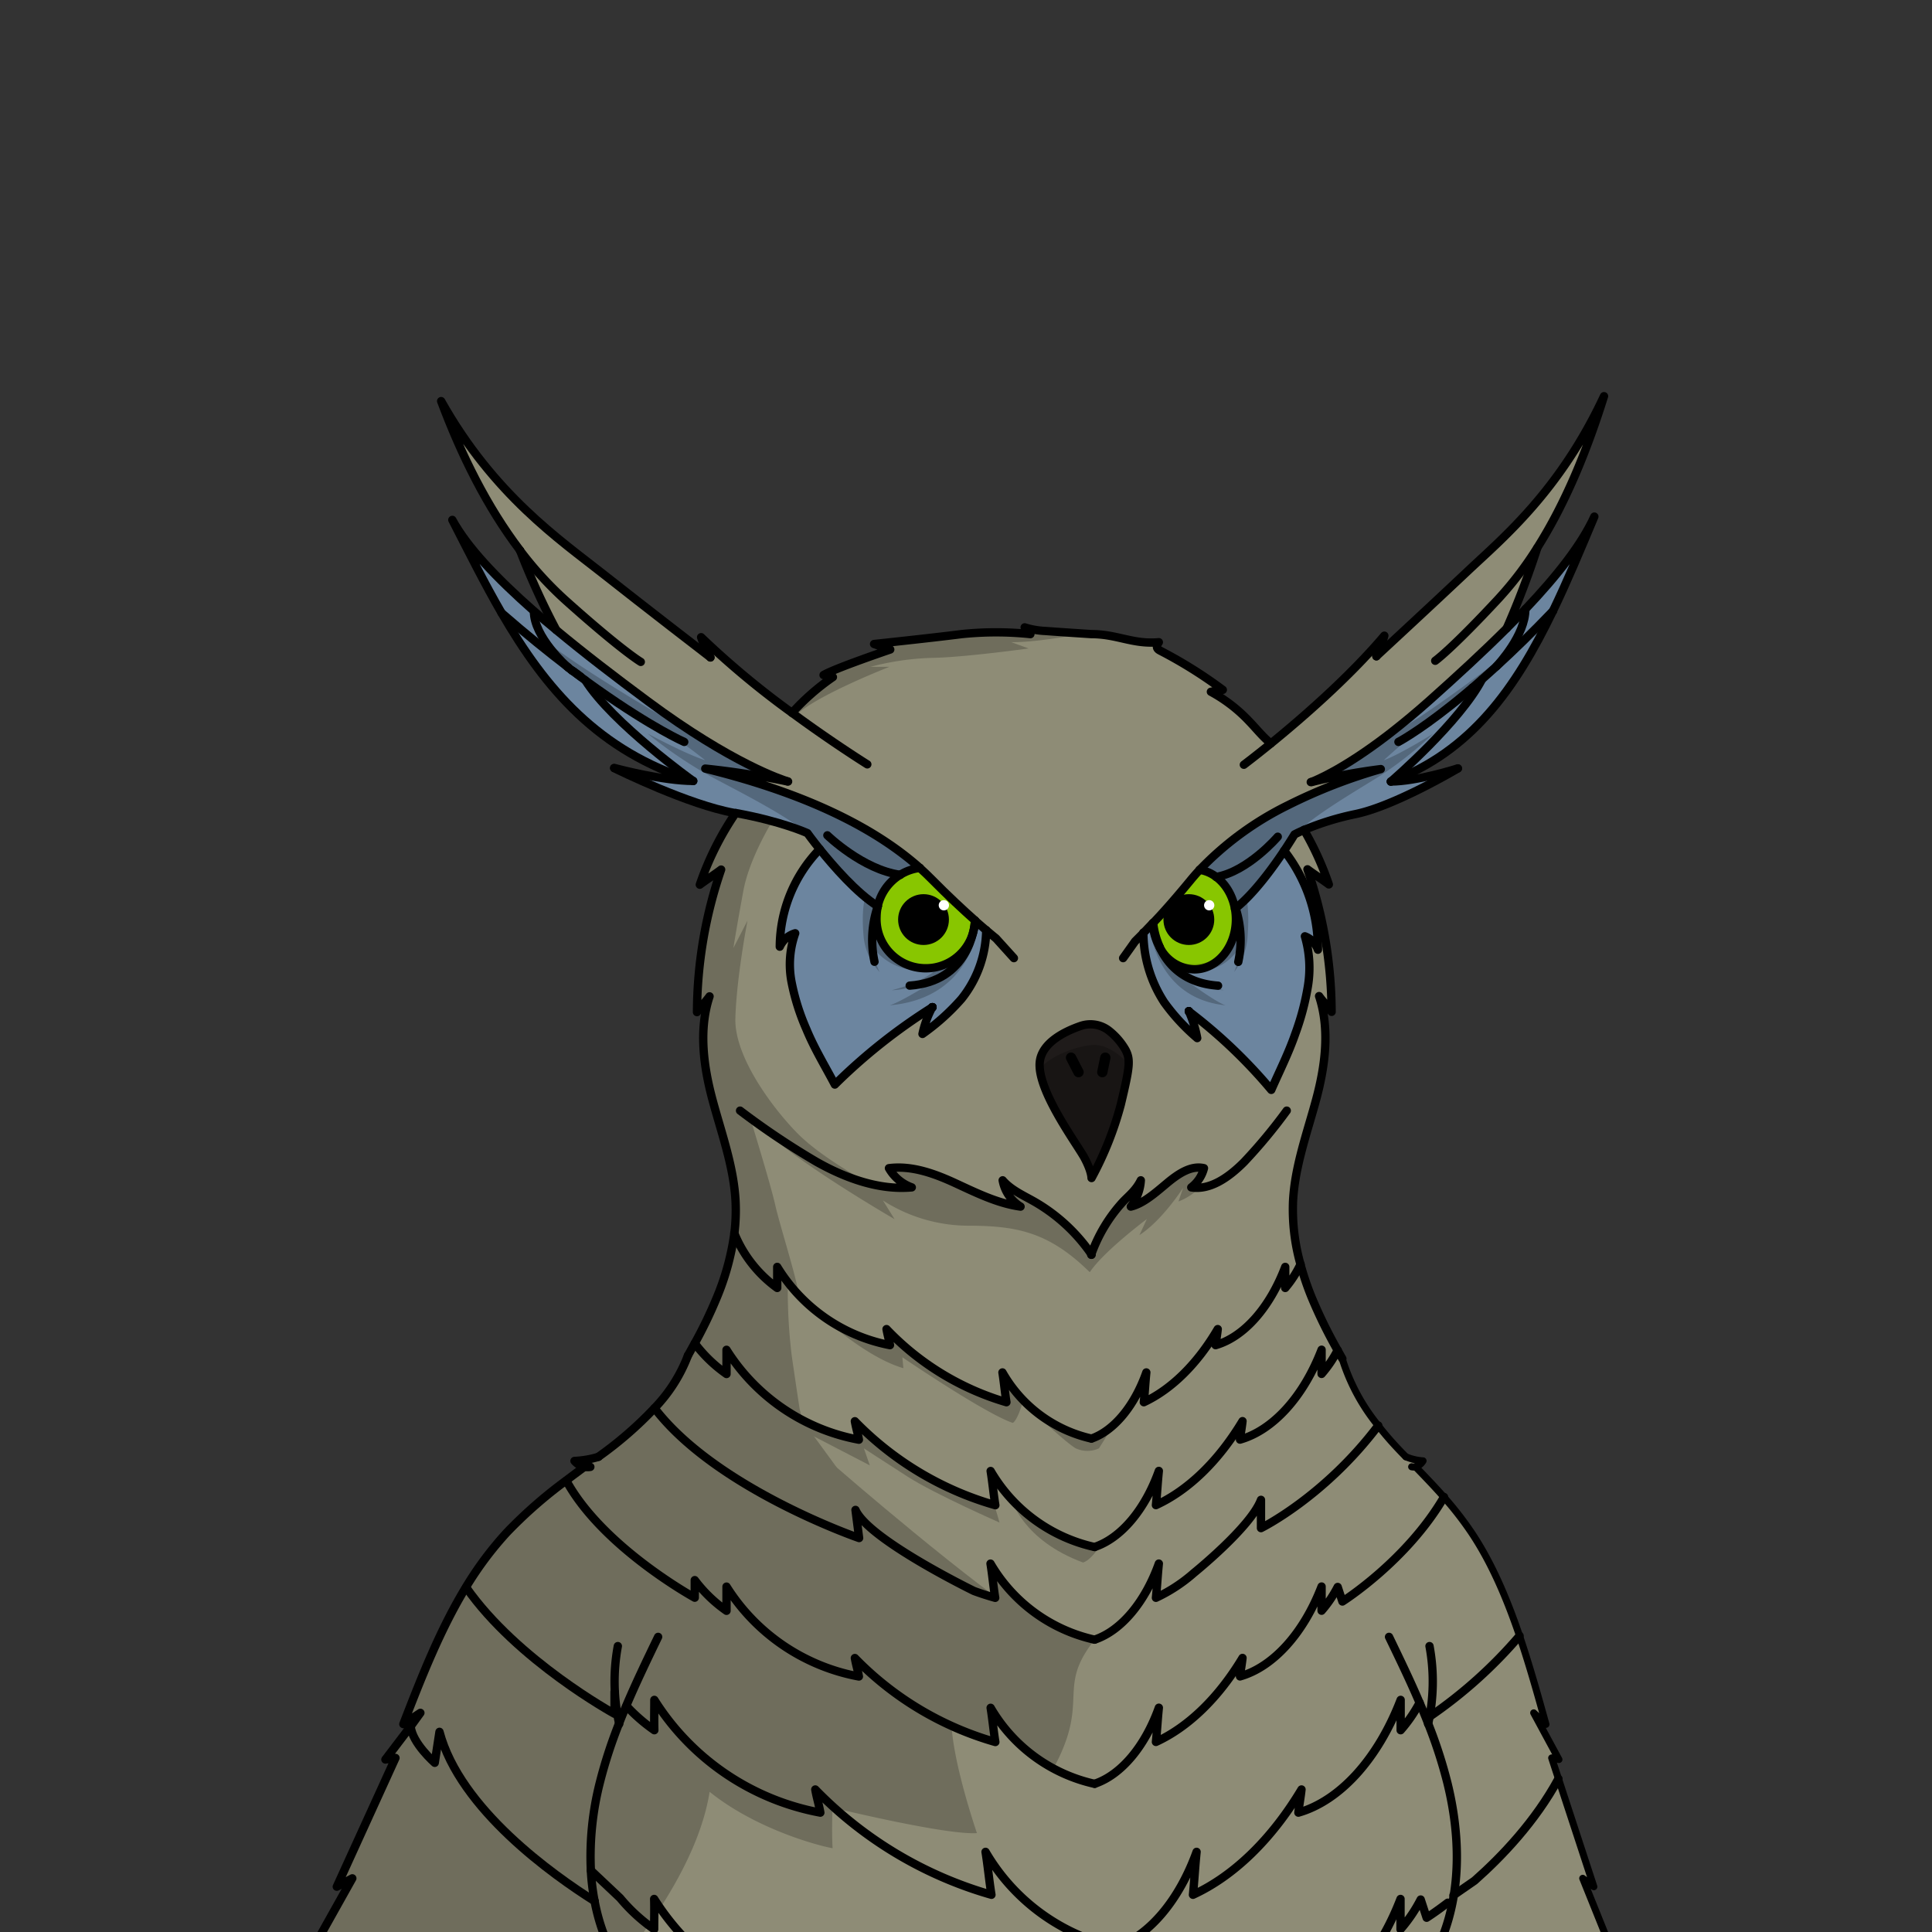 <svg xmlns="http://www.w3.org/2000/svg" viewBox="0 0 432 432">
  <rect x="0" y="0" width="432" height="432" fill="#333333" stroke="none"/>
  <defs>
    <style>.GUNDAN_OWL_BODY_GUNDAN_OWL_BODY_57_cls-1{isolation:isolate;}.GUNDAN_OWL_BODY_GUNDAN_OWL_BODY_57_cls-2{fill:#88c600;}.GUNDAN_OWL_BODY_GUNDAN_OWL_BODY_57_cls-3{fill:#fff;}.GUNDAN_OWL_BODY_GUNDAN_OWL_BODY_57_cls-4{fill:#1f1b1a;}.GUNDAN_OWL_BODY_GUNDAN_OWL_BODY_57_cls-5{fill:#8e8c76;}.GUNDAN_OWL_BODY_GUNDAN_OWL_BODY_57_cls-6{fill:#6c859f;}.GUNDAN_OWL_BODY_GUNDAN_OWL_BODY_57_cls-7,.GUNDAN_OWL_BODY_GUNDAN_OWL_BODY_57_cls-8,.GUNDAN_OWL_BODY_GUNDAN_OWL_BODY_57_cls-9{fill:none;stroke:#000;stroke-linecap:round;stroke-linejoin:round;}.GUNDAN_OWL_BODY_GUNDAN_OWL_BODY_57_cls-7{stroke-width:1.86px;}.GUNDAN_OWL_BODY_GUNDAN_OWL_BODY_57_cls-8{stroke-width:2.31px;}.GUNDAN_OWL_BODY_GUNDAN_OWL_BODY_57_cls-9{stroke-width:1.57px;}.GUNDAN_OWL_BODY_GUNDAN_OWL_BODY_57_cls-10{opacity:0.22;mix-blend-mode:multiply;}</style>
  </defs>
  <g class="GUNDAN_OWL_BODY_GUNDAN_OWL_BODY_57_cls-1">
    <g id="body">
      <path class="GUNDAN_OWL_BODY_GUNDAN_OWL_BODY_57_cls-2" d="M208.26,196.54c-.8-.81-1.66-1.63-2.59-2.47h0a10.68,10.68,0,0,0-4.38,1.54h0a11.09,11.09,0,0,0-5,7A11.35,11.35,0,0,0,196,205a11,11,0,0,0,22,.84h0C215.46,203.54,212,200.37,208.26,196.54Z" />
      <path class="GUNDAN_OWL_BODY_GUNDAN_OWL_BODY_57_cls-2" d="M276.14,203.2c-.83-4.58-4-8.12-7.93-8.71-.79.85-1.52,1.69-2.19,2.51-3.2,3.89-6.08,7.1-8.26,9.42.35,5.78,4.38,10.34,9.28,10.34,5.14,0,9.31-5,9.31-11.18A13.25,13.25,0,0,0,276.14,203.2Z" />
      <circle cx="206.5" cy="205.62" r="5.68" />
      <circle class="GUNDAN_OWL_BODY_GUNDAN_OWL_BODY_57_cls-3" cx="211.05" cy="202.42" r="1.15" />
      <circle cx="265.83" cy="205.62" r="5.68" />
      <circle class="GUNDAN_OWL_BODY_GUNDAN_OWL_BODY_57_cls-3" cx="270.38" cy="202.42" r="1.15" />
      <path class="GUNDAN_OWL_BODY_GUNDAN_OWL_BODY_57_cls-4" d="M251.69,234.78c1.14,2.24,1,3.82-1.08,12.21A74.38,74.38,0,0,1,244,263.41s0-1.45-1.57-4.48-10.66-15.15-10-21.5c.48-4.4,5.82-6.89,9.06-8a6.72,6.72,0,0,1,6.36,1A14.85,14.85,0,0,1,251.69,234.78Z" />
      <path class="GUNDAN_OWL_BODY_GUNDAN_OWL_BODY_57_cls-5" d="M353.9,420l2.49,1.87-7.92-24.17c-.5-1.54-1-3.08-1.51-4.62l1.62.35c-1.89-3.48-3.76-7-5.64-10.43l2.74,2.51c-1.84-6.63-3.72-13.33-5.9-19.77-2.85-8.38-6.22-16.32-10.74-23.09a75.88,75.88,0,0,0-6.17-7.94c-2.06-2.34-4.2-4.56-6.34-6.77a2.86,2.86,0,0,0,1.68-1.33,11.7,11.7,0,0,1-3.86-.92h0c-1-1-2.12-2.18-3.31-3.51-.94-1.06-1.91-2.21-2.87-3.46a44.4,44.4,0,0,1-7.8-14.22q-.12-.37-.21-.75c-.36-.62-.71-1.24-1.06-1.87a108.59,108.59,0,0,1-5.71-11.61,63,63,0,0,1-2.59-7.6h0a45.24,45.24,0,0,1-1.67-14c.38-7.8,3.12-15.25,5.16-22.79s3.12-15.77.67-23.18c.93,1.28,1.87,2.23,2.8,3.52a99.11,99.11,0,0,0-5.4-31.87c1.6,1.2,3.18,2.18,4.78,3.38a66.77,66.77,0,0,0-5.56-12.2c-1.4.6-2.12,1-2.12,1s-.89,1.49-2.31,3.63a35.57,35.57,0,0,1,7.55,22.14,5,5,0,0,0-2.91-3,25.21,25.21,0,0,1,.68,11.11,58.15,58.15,0,0,1-2.84,10.72c-1.51,4.35-3.53,8.34-5.36,12.51a113.64,113.64,0,0,0-18.42-17.54,26.57,26.57,0,0,1,1.86,6,45.15,45.15,0,0,1-7.38-8,28.77,28.77,0,0,1-4.66-15.58h0c.59-.6,1.3-1.34,2.1-2.2,0,0,0,0,0,0h0c2.18-2.31,5-5.51,8.22-9.37.67-.82,1.4-1.66,2.19-2.51A70.15,70.15,0,0,1,288,180.05a119.57,119.57,0,0,1,20.79-8.12,129.49,129.49,0,0,0-15.51,2.91c1-.39,7-2.82,17.06-10.48l1-.78c2.52-2,5.29-4.25,8.27-6.91,6.15-5.48,12.05-10.91,17.32-16.17a190.55,190.55,0,0,0,6.85-18v0c6.26-9.88,11.1-21.64,14.92-33.88-9.94,21.29-22.55,31.58-30.52,39.15s-20,18.65-20.38,19a25.16,25.16,0,0,0,1.77-4.61c-8,9.45-18.73,18.7-25.35,24.09a10.41,10.41,0,0,1-.81-.68c-1.44-1.3-2.67-2.82-4-4.22a34.08,34.08,0,0,0-8.6-6.64l2.66-.43a101,101,0,0,0-13.95-8.73c-.94-.47-1-1-.35-1.92-5.77.54-9.29-1.81-15.09-1.81,0,0-7.11-.46-10.25-.7a18,18,0,0,1-4.66-.81l1.28,1.51a74.15,74.15,0,0,0-15.38,0c-7.34.93-19.57,2.21-19.57,2.21l3.61,1.29s-12.35,4.19-14.91,5.71l2.09.46a51.89,51.89,0,0,0-9.13,8,190.59,190.59,0,0,1-20.34-16.92,23.81,23.81,0,0,0,2.08,4.53c-.45-.34-14.82-11.41-24.1-18.74-9.44-7.46-24.35-17.6-36.12-38.57,4.51,12.06,10.25,23.64,17.65,33.38a0,0,0,0,0,0,0,166.4,166.4,0,0,0,8.1,17.78c6.23,5.18,13.21,10.53,20.5,15.93,18.87,14,30.23,17.61,31.25,17.92a180,180,0,0,0-18.44-2.89c25.18,6.19,39.49,14.65,48,22.23h0c.93.84,1.79,1.66,2.59,2.47,3.78,3.83,7.2,7,9.77,9.28h0l2.49,2.16h0A25.17,25.17,0,0,1,215,223.35a49.41,49.41,0,0,1-8.73,7.84,22.83,22.83,0,0,1,2.2-6,127.24,127.24,0,0,0-21.8,17.28c-2.16-4.11-4.55-8-6.34-12.33A49.92,49.92,0,0,1,177,219.62a20.85,20.85,0,0,1,.81-10.94,5.51,5.51,0,0,0-3.45,3,31.53,31.53,0,0,1,8.94-21.81c-1.69-2.1-2.74-3.57-2.74-3.57s-5.75-2.65-16.11-4.51a66.67,66.67,0,0,0-8,16c1.6-1.2,3.18-2.18,4.77-3.38a99.38,99.38,0,0,0-5.4,31.87c.93-1.29,1.87-2.24,2.81-3.52-2.46,7.41-1.37,15.64.67,23.18s4.78,15,5.15,22.79a42.32,42.32,0,0,1-.27,7,57.33,57.33,0,0,1-4,14.55,99,99,0,0,1-4.86,10.06c-.5.92-1,1.83-1.53,2.74a34.66,34.66,0,0,1-7.47,11.75,83.87,83.87,0,0,1-12.53,10.87h0a21.73,21.73,0,0,1-5.37.92,4,4,0,0,0,2.33,1.33c-1.38,1-2.77,2-4.14,3.1a101.82,101.82,0,0,0-13.26,11.61,76.21,76.21,0,0,0-9.15,12.24c-5.8,9.52-10,20.16-14,30.62L94,383,91.83,386l-5.65,7.51,2.25-.35q-6.56,14.38-13.12,28.79L78.78,420,63.66,447H135c.31-1.32.59-2.64.86-4,0,1.32,0,2.64,0,4h46.93c-.18-.73-.36-1.48-.51-2.36.78.8,1.58,1.59,2.39,2.36H289.52c.5-.77,1-1.56,1.47-2.36-.1.88-.2,1.63-.32,2.36h74.09ZM232.5,237.43c.48-4.4,5.82-6.89,9.06-8a6.72,6.72,0,0,1,6.36,1,14.85,14.85,0,0,1,3.77,4.35c1.14,2.24,1,3.82-1.08,12.21A74.38,74.38,0,0,1,244,263.41s0-1.45-1.57-4.48S231.8,243.78,232.5,237.43Z" />
      <path class="GUNDAN_OWL_BODY_GUNDAN_OWL_BODY_57_cls-6" d="M341.11,136.18h0c-1.35,1.42-2.76,2.86-4.21,4.31-5.27,5.26-11.17,10.69-17.32,16.17-3,2.66-5.75,4.94-8.27,6.91l-1,.78c-10,7.66-16.06,10.09-17.06,10.48a129.49,129.49,0,0,1,15.51-2.91A119.57,119.57,0,0,0,288,180.05a70.15,70.15,0,0,0-19.75,14.44c3.93.59,7.1,4.13,7.93,8.71a13.25,13.25,0,0,1,.21,2.38c0,6.17-4.17,11.18-9.31,11.18a9,9,0,0,1-7.68-4.85l0-.07,0,0a12.58,12.58,0,0,1-1.55-5.39c-.8.86-1.51,1.6-2.1,2.2h0a28.77,28.77,0,0,0,4.66,15.58,45.15,45.15,0,0,0,7.38,8,26.57,26.57,0,0,0-1.86-6,113.64,113.64,0,0,1,18.42,17.54c1.83-4.17,3.85-8.16,5.36-12.51a58.15,58.15,0,0,0,2.84-10.72,25.21,25.21,0,0,0-.68-11.11,5,5,0,0,1,2.91,3,35.57,35.57,0,0,0-7.55-22.14c1.42-2.14,2.31-3.63,2.31-3.63s.72-.4,2.12-1A62.11,62.11,0,0,1,303.24,182c8.72-1.86,22.31-9.91,22.73-10.16-.41.12-9.28,2.94-15,2.94h0C329,168,338.9,153.92,347.24,136.62h0c3.2-6.64,6.17-13.75,9.25-21.1C353.68,121.73,348.17,128.74,341.11,136.18ZM265.8,226.11s0,0,0,0l0,0Z" />
      <path class="GUNDAN_OWL_BODY_GUNDAN_OWL_BODY_57_cls-6" d="M218,206a11,11,0,0,1-22-1,11.67,11.67,0,0,1,.24-2.31.06.06,0,0,1,0,0,11.09,11.09,0,0,1,5-7h0a10.68,10.68,0,0,1,4.38-1.54c-8.47-7.58-22.78-16-48-22.23a180,180,0,0,1,18.44,2.89c-1-.31-12.38-3.93-31.25-17.92-7.29-5.4-14.27-10.75-20.5-15.93-1.72-1.43-3.39-2.85-5-4.25-8.35-7.33-14.88-14.24-18.22-20.36,3.66,7.23,7.16,14.24,11,20.78C122,154.09,133.8,168,155,174.64c-6.61,0-16.89-2.7-17.66-2.9,1,.48,16.71,8.2,26.86,10l.2,0c10.36,1.86,16.11,4.51,16.11,4.51s1.05,1.47,2.74,3.57a31.53,31.53,0,0,0-8.94,21.81,5.51,5.51,0,0,1,3.45-3,20.85,20.85,0,0,0-.81,10.94,49.92,49.92,0,0,0,3.36,10.56c1.79,4.29,4.18,8.22,6.34,12.33a127.24,127.24,0,0,1,21.8-17.28,22.83,22.83,0,0,0-2.2,6,49.41,49.41,0,0,0,8.73-7.84A25.17,25.17,0,0,0,220.52,208h0L218,205.83S218,205.88,218,206Z" />
      <path class="GUNDAN_OWL_BODY_GUNDAN_OWL_BODY_57_cls-7" d="M177.11,159.4a51.89,51.89,0,0,1,9.13-8l-2.09-.46c2.56-1.52,14.91-5.71,14.91-5.71L195.45,144s12.23-1.28,19.57-2.21a74.15,74.15,0,0,1,15.38,0l-1.28-1.51a18,18,0,0,0,4.66.81c3.14.24,10.25.7,10.25.7,5.8,0,9.32,2.35,15.09,1.81-.63.95-.59,1.45.35,1.92a101,101,0,0,1,13.95,8.73l-2.66.43a34.08,34.08,0,0,1,8.6,6.64c1.35,1.4,2.58,2.92,4,4.22a10.41,10.41,0,0,0,.81.68" />
      <path class="GUNDAN_OWL_BODY_GUNDAN_OWL_BODY_57_cls-7" d="M153.82,303.11c.52-.91,1-1.82,1.53-2.74a99,99,0,0,0,4.86-10.06,57.33,57.33,0,0,0,4-14.55,42.32,42.32,0,0,0,.27-7c-.37-7.8-3.12-15.25-5.15-22.79s-3.13-15.77-.67-23.18c-.94,1.28-1.88,2.23-2.81,3.52a99.38,99.38,0,0,1,5.4-31.87c-1.59,1.2-3.17,2.18-4.77,3.38a66.67,66.67,0,0,1,8-16" />
      <path class="GUNDAN_OWL_BODY_GUNDAN_OWL_BODY_57_cls-7" d="M290.79,282.7a45.24,45.24,0,0,1-1.67-14c.38-7.8,3.12-15.25,5.16-22.79s3.12-15.77.67-23.18c.93,1.28,1.87,2.23,2.8,3.52a99.11,99.11,0,0,0-5.4-31.87c1.6,1.2,3.18,2.18,4.78,3.38a66.77,66.77,0,0,0-5.56-12.2" />
      <path class="GUNDAN_OWL_BODY_GUNDAN_OWL_BODY_57_cls-7" d="M300.15,303.79c-.36-.62-.71-1.24-1.06-1.87a108.59,108.59,0,0,1-5.71-11.61,63,63,0,0,1-2.59-7.6" />
      <path class="GUNDAN_OWL_BODY_GUNDAN_OWL_BODY_57_cls-7" d="M116.29,123.1a79.4,79.4,0,0,0,10.21,11.17C139.09,145.54,143.28,148,143.28,148" />
      <path class="GUNDAN_OWL_BODY_GUNDAN_OWL_BODY_57_cls-7" d="M158.86,147h0c-.45-.34-14.82-11.41-24.1-18.74-9.44-7.46-24.35-17.6-36.12-38.57,4.51,12.06,10.25,23.64,17.65,33.38" />
      <path class="GUNDAN_OWL_BODY_GUNDAN_OWL_BODY_57_cls-7" d="M193.93,170.91s-7.58-4.72-16.82-11.51a190.59,190.59,0,0,1-20.34-16.92,23.81,23.81,0,0,0,2.08,4.53" />
      <path class="GUNDAN_OWL_BODY_GUNDAN_OWL_BODY_57_cls-7" d="M116.28,123.08a0,0,0,0,0,0,0,166.4,166.4,0,0,0,8.1,17.78" />
      <path class="GUNDAN_OWL_BODY_GUNDAN_OWL_BODY_57_cls-7" d="M196.28,202.64c-4.78-3-9.95-9-13-12.78-1.69-2.1-2.74-3.57-2.74-3.57s-5.75-2.65-16.11-4.51l-.2,0c-10.15-1.8-25.89-9.52-26.86-10" />
      <path class="GUNDAN_OWL_BODY_GUNDAN_OWL_BODY_57_cls-7" d="M137.31,171.72h.05c.77.2,11,2.9,17.66,2.9-21.22-6.66-33-20.55-42.88-37.59-3.79-6.54-7.29-13.55-11-20.78,3.34,6.12,9.87,13,18.22,20.36,1.59,1.4,3.26,2.82,5,4.25,6.23,5.18,13.21,10.53,20.5,15.93,18.87,14,30.23,17.61,31.25,17.92" />
      <path class="GUNDAN_OWL_BODY_GUNDAN_OWL_BODY_57_cls-7" d="M220.52,208c1.39,1.18,2.19,1.82,2.19,1.82l4,4.42" />
      <path class="GUNDAN_OWL_BODY_GUNDAN_OWL_BODY_57_cls-7" d="M218,205.83l2.49,2.16" />
      <path class="GUNDAN_OWL_BODY_GUNDAN_OWL_BODY_57_cls-7" d="M205.67,194.07c.93.84,1.79,1.66,2.59,2.47,3.78,3.83,7.2,7,9.77,9.28" />
      <path class="GUNDAN_OWL_BODY_GUNDAN_OWL_BODY_57_cls-7" d="M176.22,174.75h-.08a180,180,0,0,0-18.44-2.89c25.18,6.19,39.49,14.65,48,22.23" />
      <path class="GUNDAN_OWL_BODY_GUNDAN_OWL_BODY_57_cls-7" d="M127.1,149.26c-4.48-3.41-9.49-7.45-14.95-12.21" />
      <path class="GUNDAN_OWL_BODY_GUNDAN_OWL_BODY_57_cls-7" d="M128,150a2.07,2.07,0,0,1-.25-.19" />
      <path class="GUNDAN_OWL_BODY_GUNDAN_OWL_BODY_57_cls-7" d="M128.91,150.62l-.69-.51" />
      <path class="GUNDAN_OWL_BODY_GUNDAN_OWL_BODY_57_cls-7" d="M129.85,151.32c-.22-.15-.44-.32-.66-.49" />
      <path class="GUNDAN_OWL_BODY_GUNDAN_OWL_BODY_57_cls-7" d="M153,165.9S146,162.84,133.49,154h0l-2.58-1.85" />
      <path class="GUNDAN_OWL_BODY_GUNDAN_OWL_BODY_57_cls-7" d="M208.47,225.23a127.24,127.24,0,0,0-21.8,17.28c-2.16-4.11-4.55-8-6.34-12.33A49.92,49.92,0,0,1,177,219.62a20.85,20.85,0,0,1,.81-10.94,5.51,5.51,0,0,0-3.45,3,31.53,31.53,0,0,1,8.94-21.81" />
      <path class="GUNDAN_OWL_BODY_GUNDAN_OWL_BODY_57_cls-7" d="M208.49,225.21h0" />
      <path class="GUNDAN_OWL_BODY_GUNDAN_OWL_BODY_57_cls-7" d="M208.51,225.21s0,0,0,0S208.53,225.22,208.51,225.21Z" />
      <path class="GUNDAN_OWL_BODY_GUNDAN_OWL_BODY_57_cls-7" d="M208.51,225.21h0" />
      <path class="GUNDAN_OWL_BODY_GUNDAN_OWL_BODY_57_cls-7" d="M208.47,225.22s0,0,0,0" />
      <line class="GUNDAN_OWL_BODY_GUNDAN_OWL_BODY_57_cls-7" x1="208.47" y1="225.22" x2="208.47" y2="225.23" />
      <path class="GUNDAN_OWL_BODY_GUNDAN_OWL_BODY_57_cls-7" d="M220.52,208h0A25.17,25.17,0,0,1,215,223.35a49.41,49.41,0,0,1-8.73,7.84,22.83,22.83,0,0,1,2.2-6" />
      <line class="GUNDAN_OWL_BODY_GUNDAN_OWL_BODY_57_cls-7" x1="218.03" y1="205.83" x2="218.03" y2="205.82" />
      <path class="GUNDAN_OWL_BODY_GUNDAN_OWL_BODY_57_cls-7" d="M196.27,202.68A11.67,11.67,0,0,0,196,205a11,11,0,0,0,22,1" />
      <path class="GUNDAN_OWL_BODY_GUNDAN_OWL_BODY_57_cls-7" d="M201.27,195.61a11.09,11.09,0,0,0-5,7" />
      <path class="GUNDAN_OWL_BODY_GUNDAN_OWL_BODY_57_cls-7" d="M205.67,194.07h0a10.68,10.68,0,0,0-4.38,1.54" />
      <path class="GUNDAN_OWL_BODY_GUNDAN_OWL_BODY_57_cls-7" d="M155,174.64s-18.18-13-24.12-22.53c0,0,0,0,0,0l-.67-.49-.37-.28-.66-.49-.28-.21-.69-.51L128,150l-.25-.19-.67-.5,0,0c-.46-.4-7.75-6.92-7.69-12.63" />
      <path class="GUNDAN_OWL_BODY_GUNDAN_OWL_BODY_57_cls-7" d="M185,186.78s7.9,7.68,16.31,8.83h0" />
      <path class="GUNDAN_OWL_BODY_GUNDAN_OWL_BODY_57_cls-7" d="M307.76,146.74h0c.41-.38,12.54-11.6,20.38-19s20.58-17.86,30.52-39.15c-3.82,12.24-8.66,24-14.92,33.88a77.14,77.14,0,0,1-8.64,11.36c-10.63,11.44-14.18,13.92-14.18,13.92" />
      <path class="GUNDAN_OWL_BODY_GUNDAN_OWL_BODY_57_cls-7" d="M278.13,171s2.4-1.8,6.06-4.77c6.62-5.39,17.35-14.64,25.35-24.09a25.16,25.16,0,0,1-1.77,4.61" />
      <path class="GUNDAN_OWL_BODY_GUNDAN_OWL_BODY_57_cls-7" d="M336.9,140.5a190.55,190.55,0,0,0,6.85-18v0" />
      <path class="GUNDAN_OWL_BODY_GUNDAN_OWL_BODY_57_cls-7" d="M329.22,153.78h0" />
      <path class="GUNDAN_OWL_BODY_GUNDAN_OWL_BODY_57_cls-7" d="M276.14,203.2l.15-.12c4-3.13,8.28-9,10.85-12.86,1.42-2.14,2.31-3.63,2.31-3.63s.72-.4,2.12-1A62.11,62.11,0,0,1,303.24,182c8.72-1.86,22.31-9.91,22.73-10.16" />
      <path class="GUNDAN_OWL_BODY_GUNDAN_OWL_BODY_57_cls-7" d="M341.11,136.19c-1.35,1.42-2.76,2.86-4.21,4.31-5.27,5.26-11.17,10.69-17.32,16.17-3,2.66-5.75,4.94-8.27,6.91l-1,.78c-10,7.66-16.06,10.09-17.06,10.48" />
      <path class="GUNDAN_OWL_BODY_GUNDAN_OWL_BODY_57_cls-7" d="M347.25,136.61c3.2-6.64,6.17-13.75,9.25-21.1-2.82,6.22-8.33,13.23-15.39,20.67" />
      <path class="GUNDAN_OWL_BODY_GUNDAN_OWL_BODY_57_cls-7" d="M311,174.75C329,168,338.9,153.92,347.24,136.62" />
      <path class="GUNDAN_OWL_BODY_GUNDAN_OWL_BODY_57_cls-7" d="M326,171.81h0c-.41.12-9.28,2.94-15,2.94" />
      <path class="GUNDAN_OWL_BODY_GUNDAN_OWL_BODY_57_cls-7" d="M255.66,208.63c-1.18,1.2-1.85,1.85-1.85,1.85l-2.68,3.76" />
      <path class="GUNDAN_OWL_BODY_GUNDAN_OWL_BODY_57_cls-7" d="M257.8,206.38s0,0,0,0c-.8.86-1.51,1.6-2.1,2.2" />
      <path class="GUNDAN_OWL_BODY_GUNDAN_OWL_BODY_57_cls-7" d="M293.09,174.88h.07l.08,0a129.49,129.49,0,0,1,15.51-2.91A119.57,119.57,0,0,0,288,180.05a70.15,70.15,0,0,0-19.75,14.44c-.79.85-1.52,1.69-2.19,2.51-3.18,3.86-6,7.06-8.22,9.37" />
      <path class="GUNDAN_OWL_BODY_GUNDAN_OWL_BODY_57_cls-7" d="M334.61,149c3.79-3.46,8-7.56,12.63-12.38h0" />
      <path class="GUNDAN_OWL_BODY_GUNDAN_OWL_BODY_57_cls-7" d="M312.69,165.89l.6-.33c1.9-1.1,8.25-5,18.12-13.68" />
      <path class="GUNDAN_OWL_BODY_GUNDAN_OWL_BODY_57_cls-7" d="M265.84,226.12a26.57,26.57,0,0,1,1.86,6,45.15,45.15,0,0,1-7.38-8,28.77,28.77,0,0,1-4.66-15.58h0" />
      <path class="GUNDAN_OWL_BODY_GUNDAN_OWL_BODY_57_cls-7" d="M265.82,226.1s0,0,0,0" />
      <path class="GUNDAN_OWL_BODY_GUNDAN_OWL_BODY_57_cls-7" d="M265.82,226.1h0s0,0,0,0Z" />
      <path class="GUNDAN_OWL_BODY_GUNDAN_OWL_BODY_57_cls-7" d="M265.84,226.11h0" />
      <line class="GUNDAN_OWL_BODY_GUNDAN_OWL_BODY_57_cls-7" x1="265.84" y1="226.11" x2="265.84" y2="226.12" />
      <path class="GUNDAN_OWL_BODY_GUNDAN_OWL_BODY_57_cls-7" d="M287.14,190.22a35.57,35.57,0,0,1,7.55,22.14,5,5,0,0,0-2.91-3,25.21,25.21,0,0,1,.68,11.11,58.15,58.15,0,0,1-2.84,10.72c-1.51,4.35-3.53,8.34-5.36,12.51a113.64,113.64,0,0,0-18.42-17.54" />
      <path class="GUNDAN_OWL_BODY_GUNDAN_OWL_BODY_57_cls-7" d="M259.31,211.81a12.58,12.58,0,0,1-1.55-5.39" />
      <path class="GUNDAN_OWL_BODY_GUNDAN_OWL_BODY_57_cls-7" d="M268.21,194.49c3.93.59,7.1,4.13,7.93,8.71a13.25,13.25,0,0,1,.21,2.38c0,6.17-4.17,11.18-9.31,11.18a9,9,0,0,1-7.68-4.85" />
      <path class="GUNDAN_OWL_BODY_GUNDAN_OWL_BODY_57_cls-7" d="M311,174.76h0c.47-.4,15.46-13.38,20.39-22.87l.5-.45.55-.49c.3-.28.57-.51.79-.71l1.34-1.21,0,0c.38-.41,6.54-7,6.5-12.81h0" />
      <path class="GUNDAN_OWL_BODY_GUNDAN_OWL_BODY_57_cls-7" d="M285.71,187.09s-6.69,7.81-13.79,9" />
      <path class="GUNDAN_OWL_BODY_GUNDAN_OWL_BODY_57_cls-7" d="M247.92,230.43a6.72,6.72,0,0,0-6.36-1c-3.24,1.12-8.58,3.61-9.06,8-.7,6.35,8.38,18.47,10,21.5s1.57,4.48,1.57,4.48A74.38,74.38,0,0,0,250.61,247c2-8.39,2.22-10,1.08-12.21A14.85,14.85,0,0,0,247.92,230.43Z" />
      <path class="GUNDAN_OWL_BODY_GUNDAN_OWL_BODY_57_cls-7" d="M244.09,280.57l0-.05a39.1,39.1,0,0,0-12.89-11.88c-2.47-1.4-5.16-2.59-7-4.72a8.68,8.68,0,0,0,4,5.88c-5.09-.69-9.94-3.1-14.6-5.25s-9.74-4-14.83-3.34a9.54,9.54,0,0,0,5.11,4.29c-7.37.67-14.8-2.07-21.25-5.68a172.51,172.51,0,0,1-17.15-11.48" />
      <path class="GUNDAN_OWL_BODY_GUNDAN_OWL_BODY_57_cls-7" d="M244,280.57l0-.05a34.65,34.65,0,0,1,7.17-11.88c1.37-1.4,2.87-2.59,3.92-4.72a10.44,10.44,0,0,1-2.24,5.88c2.83-.69,5.52-3.1,8.11-5.26s5.42-4,8.25-3.33a7.8,7.8,0,0,1-2.84,4.29c4.1.67,8.23-2.07,11.82-5.68a117.29,117.29,0,0,0,9.53-11.48" />
      <path class="GUNDAN_OWL_BODY_GUNDAN_OWL_BODY_57_cls-7" d="M164.19,275.76a28.16,28.16,0,0,0,9.6,12.23c0-1.72,0-3,0-4.71A38,38,0,0,0,199,300.78c-.24-1.35-.54-2.24-.77-3.59a60.54,60.54,0,0,0,26.81,16.35c-.37-2.39-.52-4.27-.89-6.66A30.68,30.68,0,0,0,244,321.66" />
      <path class="GUNDAN_OWL_BODY_GUNDAN_OWL_BODY_57_cls-7" d="M244.09,321.66c5-1.77,9.59-7.27,12.23-14.78-.24,2.39-.32,4.27-.56,6.66,6.22-2.91,12-8.61,16.53-16.35-.14,1.35-.33,2.24-.48,3.59,6.32-1.83,12.11-8.35,15.57-17.5,0,1.71,0,3,0,4.71a24.39,24.39,0,0,0,3.42-5.28h0" />
      <path class="GUNDAN_OWL_BODY_GUNDAN_OWL_BODY_57_cls-7" d="M155.35,300.37a31.22,31.22,0,0,0,7.1,6.86c0-2,0-3.44,0-5.41a44.55,44.55,0,0,0,29.6,20.1c-.27-1.55-.63-2.57-.9-4.13a71,71,0,0,0,31.41,18.78c-.44-2.74-.61-4.9-1.05-7.65a35.91,35.91,0,0,0,23.24,17" />
      <path class="GUNDAN_OWL_BODY_GUNDAN_OWL_BODY_57_cls-7" d="M244.79,345.9c5.91-2,11.24-8.35,14.33-17-.28,2.75-.38,4.91-.65,7.65,7.28-3.34,14-9.88,19.36-18.78-.17,1.56-.39,2.58-.56,4.13,7.4-2.11,14.19-9.59,18.24-20.1,0,2,0,3.44,0,5.41a26.56,26.56,0,0,0,3.6-5.31" />
      <path class="GUNDAN_OWL_BODY_GUNDAN_OWL_BODY_57_cls-7" d="M126.63,331.08c8.11,14.9,28.72,26.17,28.72,26.17v-3.93a31.22,31.22,0,0,0,7.1,6.86c0-2,0-3.44,0-5.41a44.55,44.55,0,0,0,29.6,20.1c-.27-1.55-.63-2.57-.9-4.13a71,71,0,0,0,31.41,18.78c-.44-2.74-.61-4.9-1.05-7.65a35.91,35.91,0,0,0,23.24,17" />
      <path class="GUNDAN_OWL_BODY_GUNDAN_OWL_BODY_57_cls-7" d="M244.79,398.85c5.91-2,11.24-8.35,14.33-17-.28,2.75-.38,4.91-.65,7.65,7.28-3.34,14-9.88,19.36-18.78-.17,1.56-.39,2.58-.56,4.13,7.4-2.11,14.19-9.59,18.24-20.1,0,2,0,3.44,0,5.41a26.56,26.56,0,0,0,3.6-5.31l1.06,3.25s14.37-9.06,22.72-23.37" />
      <path class="GUNDAN_OWL_BODY_GUNDAN_OWL_BODY_57_cls-7" d="M140.09,381.47a37.74,37.74,0,0,0,6.22,5.41c-.06-2.47,0-4.31,0-6.78a55.91,55.91,0,0,0,37.12,25.21c-.34-1.95-.79-3.23-1.13-5.18a89.1,89.1,0,0,0,39.39,23.55c-.55-3.44-.77-6.15-1.32-9.6a45,45,0,0,0,29.14,21.29" />
      <path class="GUNDAN_OWL_BODY_GUNDAN_OWL_BODY_57_cls-7" d="M104.22,354.93c11.44,16.39,33.19,28.28,33.19,28.28v-4.93l.08.1" />
      <path class="GUNDAN_OWL_BODY_GUNDAN_OWL_BODY_57_cls-7" d="M319.65,383.86a103,103,0,0,0,20.13-18.08" />
      <path class="GUNDAN_OWL_BODY_GUNDAN_OWL_BODY_57_cls-7" d="M249.56,435.37c7.41-2.54,14.1-10.47,18-21.29-.35,3.45-.48,6.16-.81,9.6,9.12-4.19,17.58-12.39,24.27-23.55-.21,1.95-.49,3.23-.7,5.18,9.28-2.65,17.79-12,22.87-25.21,0,2.47,0,4.31,0,6.78a32.22,32.22,0,0,0,4.24-6.15" />
      <path class="GUNDAN_OWL_BODY_GUNDAN_OWL_BODY_57_cls-7" d="M91.83,386c.32,3.76,5.38,8.17,5.38,8.17l1.06-6.93c4.58,17.29,25.48,32.07,34.72,37.88" />
      <path class="GUNDAN_OWL_BODY_GUNDAN_OWL_BODY_57_cls-7" d="M173.35,447a56.36,56.36,0,0,1-27.08-22.39c.07,2.47,0,4.31,0,6.78a38.38,38.38,0,0,1-7.63-7l-6.52-6.15" />
      <path class="GUNDAN_OWL_BODY_GUNDAN_OWL_BODY_57_cls-7" d="M296.47,447c6.79-4.29,12.77-12.21,16.69-22.39,0,2.47,0,4.31,0,6.78a33.26,33.26,0,0,0,4.51-6.65l1.33,4.07s1.86-1.17,4.73-3.36" />
      <path class="GUNDAN_OWL_BODY_GUNDAN_OWL_BODY_57_cls-7" d="M348.47,397.74c-5.18,9.55-12.63,17.37-18.75,22.78L325,423.79" />
      <path class="GUNDAN_OWL_BODY_GUNDAN_OWL_BODY_57_cls-7" d="M146.35,314.86c13.77,18.05,45.75,29.05,45.75,29.05l-.81-6.29c2.91,6.64,26.5,18.13,26.5,18.13q2.34.86,4.74,1.53c-.44-2.74-.61-4.9-1.05-7.65a36,36,0,0,0,23.24,17" />
      <path class="GUNDAN_OWL_BODY_GUNDAN_OWL_BODY_57_cls-7" d="M244.79,366.62c5.91-2,11.24-8.36,14.33-17-.28,2.75-.38,4.91-.65,7.65a35.62,35.62,0,0,0,8.49-5.56s12.7-10.24,15-16.34v6.32s14.15-6.94,26.23-22.94" />
      <path class="GUNDAN_OWL_BODY_GUNDAN_OWL_BODY_57_cls-7" d="M196.28,202.64a.06.06,0,0,0,0,0,23.29,23.29,0,0,0-.74,12.41" />
      <path class="GUNDAN_OWL_BODY_GUNDAN_OWL_BODY_57_cls-7" d="M218,205.83s0,0,0,.15c-.11,1.5-1.37,13.48-14.59,14.41" />
      <path class="GUNDAN_OWL_BODY_GUNDAN_OWL_BODY_57_cls-7" d="M276.14,202.64s.06.15.15.44a23.2,23.2,0,0,1,.59,12" />
      <path class="GUNDAN_OWL_BODY_GUNDAN_OWL_BODY_57_cls-7" d="M272.36,220.4c-7.61-.54-11.25-4.74-13-8.49l0-.07,0,0a18.11,18.11,0,0,1-1.51-5.43h0" />
      <line class="GUNDAN_OWL_BODY_GUNDAN_OWL_BODY_57_cls-8" x1="239.49" y1="236.5" x2="241.16" y2="239.73" />
      <line class="GUNDAN_OWL_BODY_GUNDAN_OWL_BODY_57_cls-8" x1="247.15" y1="236.5" x2="246.48" y2="239.73" />
      <path class="GUNDAN_OWL_BODY_GUNDAN_OWL_BODY_57_cls-7" d="M364.76,447H63.66l15.12-27-3.47,1.87q6.56-14.4,13.12-28.79l-2.25.35L91.83,386,94,383l-3.81,2.51c4.05-10.46,8.21-21.1,14-30.62a76.21,76.21,0,0,1,9.15-12.24,101.82,101.82,0,0,1,13.26-11.61c1.37-1.05,2.76-2.07,4.14-3.1" />
      <path class="GUNDAN_OWL_BODY_GUNDAN_OWL_BODY_57_cls-7" d="M133.82,325.73a83.87,83.87,0,0,0,12.53-10.87,34.66,34.66,0,0,0,7.47-11.75" />
      <path class="GUNDAN_OWL_BODY_GUNDAN_OWL_BODY_57_cls-7" d="M132,328a3.78,3.78,0,0,1-1.21,0,4,4,0,0,1-2.33-1.33,21.73,21.73,0,0,0,5.37-.92h0" />
      <path class="GUNDAN_OWL_BODY_GUNDAN_OWL_BODY_57_cls-9" d="M316.53,328c2.14,2.21,4.28,4.43,6.34,6.77a75.88,75.88,0,0,1,6.17,7.94c4.52,6.77,7.89,14.71,10.74,23.09,2.18,6.44,4.06,13.14,5.9,19.77L342.94,383c1.88,3.48,3.75,6.95,5.64,10.43l-1.62-.35c.5,1.54,1,3.08,1.51,4.62l7.92,24.17L353.9,420l10.86,27" />
      <path class="GUNDAN_OWL_BODY_GUNDAN_OWL_BODY_57_cls-9" d="M314.34,325.73c-1-1-2.12-2.18-3.31-3.51-.94-1.06-1.91-2.21-2.87-3.46a44.4,44.4,0,0,1-7.8-14.22q-.12-.37-.21-.75" />
      <path class="GUNDAN_OWL_BODY_GUNDAN_OWL_BODY_57_cls-9" d="M314.34,325.73h0a11.7,11.7,0,0,0,3.86.92,2.86,2.86,0,0,1-1.68,1.33,2,2,0,0,1-.87,0" />
      <path class="GUNDAN_OWL_BODY_GUNDAN_OWL_BODY_57_cls-7" d="M144.28,447a42.27,42.27,0,0,1-9-13.8,44.51,44.51,0,0,1-2.33-8.12,50.49,50.49,0,0,1-.83-6.84,67,67,0,0,1,2-19.63,106,106,0,0,1,4.26-13.14c.52-1.34,1.07-2.67,1.63-4,2.22-5.23,4.68-10.35,7.15-15.46" />
      <path class="GUNDAN_OWL_BODY_GUNDAN_OWL_BODY_57_cls-7" d="M138.46,385.47a43.57,43.57,0,0,1-.31-17.4" />
      <path class="GUNDAN_OWL_BODY_GUNDAN_OWL_BODY_57_cls-7" d="M313.51,447a42.27,42.27,0,0,0,9-13.8c4.32-10.91,3.94-23.21,1.12-34.59a106,106,0,0,0-4.26-13.14q-.93-2.39-1.95-4.74c-2.13-5-4.48-9.85-6.83-14.72" />
      <path class="GUNDAN_OWL_BODY_GUNDAN_OWL_BODY_57_cls-7" d="M319.64,368.07a43.57,43.57,0,0,1-.31,17.4" />
      <g class="GUNDAN_OWL_BODY_GUNDAN_OWL_BODY_57_cls-10">
        <path d="M129.3,447.4A37.84,37.84,0,0,0,132.53,425c-2.09-12.67-7.42-30.38-7.42-30.38l8.74,20.78s-2.8-13.12-4.37-26.14S127.67,364,127.67,364s2.77,19.66,6,29.45,5.47,17.92,5.47,17.92S141,395.79,141,392.12c.26,22.45-.87,32.41-2.18,40.71S136.28,448,136.28,448Z" />
        <path d="M218.66,206.91s-1.28,16.25-19.7,17.88c2.89-.94,9.51-5.2,9.51-5.2s-6.32,1.82-9.06,1.82c8.27-2.1,10.77-5.41,10.77-5.41a12.67,12.67,0,0,1-15.6-5.08,27.43,27.43,0,0,0,2.09,6.41,13.59,13.59,0,0,1-3.61-8.53c-.47-5.63.41-8.23.41-8.23s-10.29-9.18-12.94-14.28c-5.53-4.41-14.74-9-21.67-12.71A98.24,98.24,0,0,1,144.77,164s8.56,4.63,12.93,6c-13.2-10.49-30.08-19.45-35.92-26.85,8.48,6.75,26.66,17.24,26.66,17.24L173,173.58l-6.22.73a158.8,158.8,0,0,1,19.28,7.29c8.82,4.17,17.5,10.34,19.91,12.72-4.4,1-7.11,2-8.86,5.87s-.61,10.24,2.49,13,9.66,3.26,13,1a14.56,14.56,0,0,0,4.37-4l1-3.66Z" />
        <path d="M257,206.91s1.1,16.25,17,17.88c-2.5-.94-8.19-5.2-8.19-5.2s5.44,1.82,7.8,1.82c-7.12-2.1-9.28-5.41-9.28-5.41s8,4.18,13.43-5.08a29.88,29.88,0,0,1-1.8,6.41A14.57,14.57,0,0,0,279,208.8c.4-5.63-.35-8.23-.35-8.23s8.86-9.18,11.13-14.28c4.76-4.41,12.69-9,18.65-12.71A86,86,0,0,0,320.54,164s-7.37,4.63-11.13,6c11.36-10.49,25.88-19.45,30.91-26.85-7.3,6.75-22.94,17.24-22.94,17.24l-21.17,13.19,5.35.73A125.15,125.15,0,0,0,285,181.6c-7.59,4.17-15.06,10.34-17.14,12.72,3.79,1,6.13,2,7.63,5.87s.53,10.24-2.14,13-8.31,3.26-11.17,1a13.6,13.6,0,0,1-3.76-4l-.83-3.66Z" />
        <path d="M268.23,265.57a13.21,13.21,0,0,1-4.72,3.08l1.05-3.06s-4.63,7.25-9.78,10.58l1.66-3.59s-9.7,7.25-12.76,11.89c-9.09-8.92-16.17-10.4-27.26-10.4a35.51,35.51,0,0,1-19-5.65l2.61,4.19s-24.17-14-29.81-20.8c18.78,11.11,19.87,14.16,33,13.64a11.23,11.23,0,0,1-4.54-4.24s4.72-.71,13.34,2.72,13.63,5.36,15.38,5.48a22.25,22.25,0,0,1-2.84-3.88s7.38,3.18,10.35,5.33S243.8,280,243.8,280a21.14,21.14,0,0,1,5.48-9.38c4.43-4.48,5.23-4.89,5.23-4.89a3.73,3.73,0,0,1-.87,3.58c5-2.07,7.79-5.94,11-7.26s4.24-1.12,4.24-1.12l-1.16,3.57Z" />
        <path d="M252.07,237.66s-3.55-4.14-7.57-4-10.75,3-12,5.59c3.16,10.2,11.32,21.26,11.55,23.48A88.08,88.08,0,0,0,251,245.21,43.33,43.33,0,0,0,252.07,237.66Z" />
        <path d="M172.47,184s-5.07,8.26-6.3,15.45c-1.48,8-2.18,12.52-2.18,12.52l3.15-6.11s-2.45,12.67-2.71,21.84,9.46,21.41,14.36,26.18,13.51,9.56,13.51,9.56-14.89-6.73-19.7-10l-4.81-3.31s4.47,14.51,5.52,19.17,4.87,16.57,5.35,20.4l-2.5-2.91a121.19,121.19,0,0,0,.88,16.39c1.05,7.25,1.75,11.79,1.75,11.79l.64,2.67,7.8,10.67s-12.16-12.11-18.95-15.52a88.72,88.72,0,0,1-13.89-9.26s5.46-11.39,7.5-17.51,4-16.26,1.24-26.2-6.86-27-4.86-35.77l-2.44,2.3a96.73,96.73,0,0,1,1.29-17.42c1.57-9.47,3.14-13.25,3.14-13.25l-4.19,2.26s3.94-8.19,5.64-11.75,3.27-4.24,3.27-4.24Z" />
        <path d="M239.54,142.13s-8.44,1.57-13.45,1.45L230,145s-14.5,2-21.55,2.1a60.78,60.78,0,0,0-13.81,2h4.25s-17.18,6.7-21.26,11.18l.7-2.74,7.13-6.29-.33-.78,12.66-5-.64-2s18.94-1.73,23.59-2.09a54.74,54.74,0,0,1,8.44,0l.94-.1.54-.06,2.13-.23Z" />
        <path d="M179.29,290.28S191.83,303,202,305.93l-.23-2.44s18.46,12.58,24.7,14.68c1.16-.76,2.21-4.67,2.21-4.67s9.44,9,11.88,10.36a6.19,6.19,0,0,0,5.16,0l3.27-5.2s-4.06,2.77-5.46,2.77-11.61-4.33-12.75-6.54-5.56-6.39-5.56-6.39l-.3,4.89s-15.33-5.46-25.8-15.36l-.32,2.25s-8.49-1.53-14-5.77Z" />
        <path d="M246.65,344.5s-2.18,4.1-4.46,4.89c-13.54-5-16-14.12-16-14.12l-4.34-3.75.5,5,1.15,3.93s-14.6-6.44-20.45-10.2-9.88-6.39-9.88-6.39l1.32,3.8L179.72,320l-.29-2.46s11.89,5.32,12.08,4.09c.07-1.78.27-3.21.27-3.21s9.52,9.27,16,12.06,13.86,5.66,13.86,5.66l-.26-6.3,6,5.86s6.09,6.11,10.75,8,6.26,1.89,6.26,1.89Z" />
        <path d="M244.79,366.62s-16.68-3-22.8-17.23a74.17,74.17,0,0,0,.54,7.89s-24.77-9.56-31-19.21l.54,5.48s-36.29-32.69-35.81-44.84c-5.91,12.06-18.09,26.35-21.73,27a40.1,40.1,0,0,0-5.06,1.16l2.36,1.35S116.41,336.63,107,351s-16.07,34.12-16.07,34.12l2.19-.39-6,8.63.76,1L76,420.44l2.36.39L63.86,446.65h67.92s23.39-23.59,26.89-46c10,8.08,23.65,11.92,27.5,12.62-.24-4.19,0-9.08,0-9.08s25.28,6.17,32.27,5.7C212.84,393,212.8,386,212.8,386l9.73,3.56-1.3-7.28s3.5,7.06,14.45,12.91C243.83,380,236.08,377.56,244.79,366.62Z" />
        <path d="M171.72,294.28s1.44,15.42,5.13,21.55,10.38,12.41,10.38,12.41,30.86,26.79,44.84,35.33c-74.33-21.06-77.74-37.84-77.74-37.84L158.05,305l12.17-9Z" />
      </g>
    </g>
  </g>
</svg>